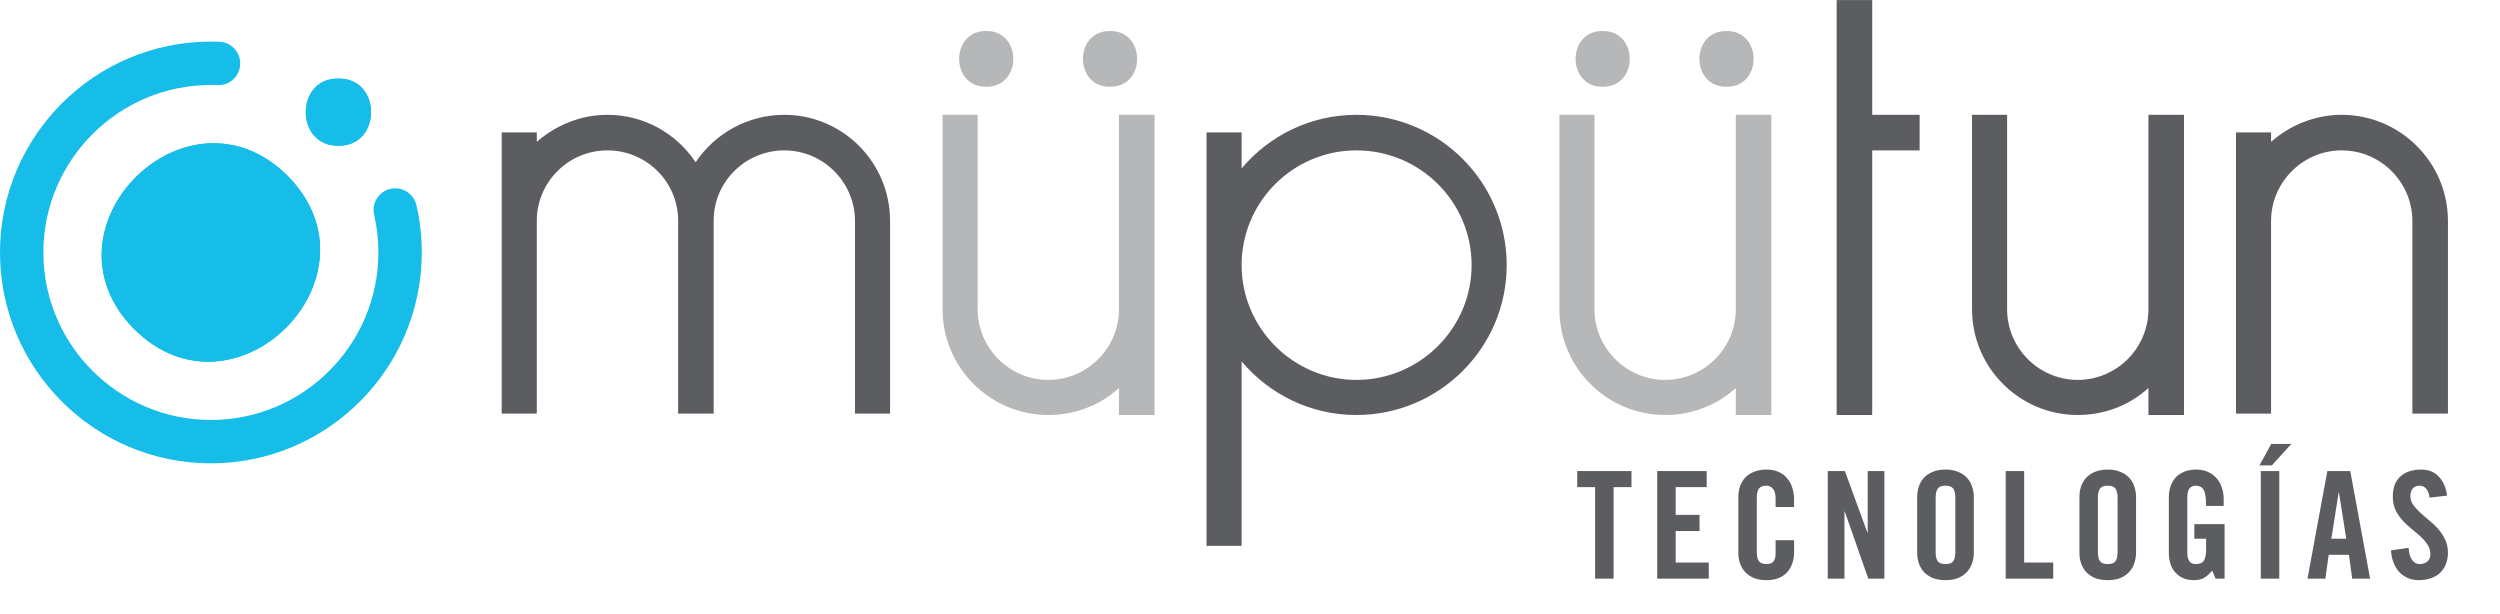<svg width="18452" height="4531" viewBox="0 0 18452 4531" fill="none" xmlns="http://www.w3.org/2000/svg">
<path d="M2122.53 1297.43C2859.39 2040.98 1733.76 3166.22 990.492 2429.4C253.629 1685.85 1378.94 560.611 2122.53 1297.43Z" fill="#15BDE8"/>
<path d="M2497.52 1075.52C2176.33 1080.01 2176.33 575.664 2497.52 580.147C2819.04 575.664 2819.04 1080.01 2497.52 1075.52Z" fill="#15BDE8"/>
<path d="M5789 847.5C6219.5 847.5 6569.5 1197.5 6569.5 1631.5V3052.5H6310.5V1631.5C6310.5 1344.5 6076 1110 5789 1110C5502 1110 5267.5 1341 5267.5 1628C5267.5 1628 5267.5 1628 5267.5 1631.5V3052.5H5005V1631.5C5005 1628 5005 1628 5005 1628C5005 1341 4770.5 1110 4483.5 1110C4196.5 1110 3965.5 1341 3962 1624.5V3052.5H3703V1631.5C3703 1628 3703 1628 3703 1624.5V977H3962V1047C4102 924.5 4284 847.5 4483.5 847.5C4756.5 847.5 4994.5 987.5 5134.5 1197.5C5274.5 987.5 5516 847.5 5789 847.5ZM10011.1 2804C10480.1 2804 10861.6 2422.5 10861.6 1957C10861.6 1488 10480.1 1110 10011.1 1110C9545.65 1110 9164.15 1488 9164.15 1957C9164.15 2422.5 9545.65 2804 10011.1 2804ZM10011.1 847.5C10623.6 847.5 11120.6 1344.5 11120.6 1957C11120.6 2566 10623.6 3063 10011.1 3063C9671.65 3063 9367.15 2909 9164.15 2667.5V4029H8905.15V977H9164.15V1243C9367.15 1001.5 9671.65 847.5 10011.1 847.5ZM14168.4 847.5V1110H13818.4V3063H13555.9V0.5H13818.4V847.5H14168.4ZM15857.1 847.5H16119.6V3063H15857.1V2863.5C15720.6 2989.5 15535.1 3063 15335.6 3063C14905.1 3063 14555.1 2713 14555.1 2282.5V847.5H14814.1V2282.5C14814.1 2569.5 15048.6 2804 15335.6 2804C15622.6 2804 15857.1 2569.5 15857.1 2282.5V847.5ZM17283.8 847.5C17714.3 847.5 18067.8 1197.5 18067.8 1631.5V3052.5H17805.3V1631.5C17805.3 1344.5 17570.8 1110 17283.8 1110C16996.8 1110 16762.3 1344.5 16762.3 1631.5V3052.5H16503.3V977H16762.3V1047C16902.3 924.5 17084.3 847.5 17283.8 847.5Z" fill="#5C5D60"/>
<path d="M8258.91 847.5H8521.41V3063H8258.91V2863.5C8122.41 2989.5 7936.91 3063 7737.41 3063C7306.91 3063 6956.91 2713 6956.91 2282.5V847.5H7215.91V2282.5C7215.91 2569.5 7450.41 2804 7737.41 2804C8024.41 2804 8258.91 2569.5 8258.91 2282.5V847.5ZM12811.6 847.5H13074.1V3063H12811.6V2863.5C12675.1 2989.5 12489.6 3063 12290.1 3063C11859.6 3063 11509.6 2713 11509.6 2282.5V847.5H11768.6V2282.5C11768.6 2569.5 12003.1 2804 12290.1 2804C12577.1 2804 12811.6 2569.5 12811.6 2282.5V847.5Z" fill="#B5B7B9"/>
<path d="M11828.9 640.095C11562.4 643.815 11562.4 225.305 11828.9 229.025C12095.7 225.305 12095.7 643.815 11828.9 640.095Z" fill="#B5B7B9"/>
<path d="M12742.9 640.095C12476.4 643.815 12476.4 225.305 12742.9 229.025C13009.7 225.305 13009.7 643.815 12742.9 640.095Z" fill="#B5B7B9"/>
<path d="M7278.9 640.095C7012.37 643.815 7012.37 225.305 7278.9 229.025C7545.7 225.305 7545.7 643.815 7278.9 640.095Z" fill="#B5B7B9"/>
<path d="M8192.9 640.095C7926.37 643.815 7926.37 225.305 8192.9 229.025C8459.7 225.305 8459.7 643.815 8192.9 640.095Z" fill="#B5B7B9"/>
<path d="M11773.2 3595.6H11641.2V3476.8H12041.6V3595.6H11909.6V4271H11773.2V3595.6ZM12231.5 4271V3476.8H12596.7V3595.6H12367.9V3800.2H12543.9V3919H12367.9V4152.2H12612.1V4271H12231.5ZM13105.3 3741.9V3680.3C13105.3 3646.57 13098.7 3622.37 13085.5 3607.7C13072.3 3592.3 13056.9 3584.6 13039.3 3584.6C13011.4 3584.6 12992.4 3591.93 12982.1 3606.6C12971.8 3620.53 12966.7 3642.53 12966.7 3672.6V4075.2C12966.7 4105.27 12971.8 4127.63 12982.1 4142.3C12992.4 4156.23 13011.4 4163.2 13039.3 4163.2C13064.2 4163.2 13081.5 4156.23 13091 4142.3C13100.5 4128.37 13105.3 4108.57 13105.3 4082.9V3987.2H13241.7V4078.5C13241.7 4106.37 13237.3 4132.77 13228.5 4157.7C13220.4 4182.63 13208 4204.27 13191.1 4222.6C13175 4240.93 13154.1 4255.6 13128.4 4266.6C13102.7 4276.87 13073 4282 13039.3 4282C13003.4 4282 12972.2 4276.87 12945.8 4266.6C12920.1 4255.6 12898.5 4240.93 12880.9 4222.6C12864 4204.27 12851.2 4182.63 12842.4 4157.7C12834.3 4132.77 12830.3 4106.37 12830.3 4078.5V3669.3C12830.3 3641.43 12834.3 3615.03 12842.4 3590.1C12851.2 3565.17 12864 3543.53 12880.9 3525.2C12898.5 3506.87 12920.1 3492.57 12945.8 3482.3C12972.2 3471.3 13003.4 3465.8 13039.3 3465.8C13073 3465.8 13102.7 3471.67 13128.4 3483.4C13154.1 3495.13 13175 3510.9 13191.1 3530.7C13208 3550.5 13220.4 3573.6 13228.5 3600C13237.3 3626.4 13241.7 3654.27 13241.7 3683.6V3741.9H13105.3ZM13490.3 4271V3476.8H13616.8L13782.9 3931.1H13785.1V3476.8H13908.3V4271H13789.5L13615.7 3774.9H13613.5V4271H13490.3ZM14286.7 4075.2C14286.7 4105.27 14291.8 4127.63 14302.1 4142.3C14312.4 4156.23 14331.4 4163.2 14359.3 4163.2C14387.2 4163.2 14406.2 4156.23 14416.5 4142.3C14426.8 4127.63 14431.9 4105.27 14431.9 4075.2V3672.6C14431.9 3642.53 14426.8 3620.53 14416.5 3606.6C14406.2 3591.93 14387.2 3584.6 14359.3 3584.6C14331.4 3584.6 14312.4 3591.93 14302.1 3606.6C14291.8 3620.53 14286.7 3642.53 14286.7 3672.6V4075.2ZM14150.3 3669.3C14150.3 3641.43 14154.3 3615.03 14162.4 3590.1C14171.2 3565.17 14184 3543.53 14200.9 3525.2C14218.5 3506.87 14240.1 3492.57 14265.8 3482.3C14292.2 3471.3 14323.4 3465.8 14359.3 3465.8C14395.2 3465.8 14426 3471.3 14451.7 3482.3C14478.1 3492.57 14499.7 3506.87 14516.6 3525.2C14534.2 3543.53 14547 3565.17 14555.1 3590.1C14563.9 3615.03 14568.3 3641.43 14568.3 3669.3V4078.5C14568.3 4106.37 14563.9 4132.77 14555.1 4157.7C14547 4182.63 14534.2 4204.27 14516.6 4222.6C14499.7 4240.93 14478.1 4255.6 14451.7 4266.6C14426 4276.87 14395.2 4282 14359.3 4282C14323.4 4282 14292.2 4276.87 14265.8 4266.6C14240.1 4255.6 14218.5 4240.93 14200.9 4222.6C14184 4204.27 14171.2 4182.63 14162.4 4157.7C14154.3 4132.77 14150.3 4106.37 14150.3 4078.5V3669.3ZM14803.7 4271V3476.8H14940.1V4152.2H15154.6V4271H14803.7ZM15484.2 4075.2C15484.2 4105.27 15489.4 4127.63 15499.6 4142.3C15509.9 4156.23 15529 4163.2 15556.8 4163.2C15584.7 4163.2 15603.8 4156.23 15614 4142.3C15624.3 4127.63 15629.4 4105.27 15629.4 4075.2V3672.6C15629.4 3642.53 15624.3 3620.53 15614 3606.6C15603.8 3591.93 15584.7 3584.6 15556.8 3584.6C15529 3584.6 15509.9 3591.93 15499.6 3606.6C15489.4 3620.53 15484.2 3642.53 15484.2 3672.6V4075.2ZM15347.8 3669.3C15347.8 3641.43 15351.9 3615.03 15359.9 3590.1C15368.7 3565.17 15381.6 3543.53 15398.4 3525.2C15416 3506.87 15437.7 3492.57 15463.3 3482.3C15489.7 3471.3 15520.9 3465.8 15556.8 3465.8C15592.8 3465.8 15623.6 3471.3 15649.2 3482.3C15675.6 3492.57 15697.3 3506.87 15714.1 3525.2C15731.7 3543.53 15744.6 3565.17 15752.6 3590.1C15761.4 3615.03 15765.8 3641.43 15765.8 3669.3V4078.5C15765.8 4106.37 15761.4 4132.77 15752.6 4157.7C15744.6 4182.63 15731.7 4204.27 15714.1 4222.6C15697.3 4240.93 15675.6 4255.6 15649.2 4266.6C15623.6 4276.87 15592.8 4282 15556.8 4282C15520.9 4282 15489.7 4276.87 15463.3 4266.6C15437.7 4255.6 15416 4240.93 15398.4 4222.6C15381.6 4204.27 15368.7 4182.63 15359.9 4157.7C15351.9 4132.77 15347.8 4106.37 15347.8 4078.5V3669.3ZM16195.9 3868.4H16419.2V4271H16353.2L16327.9 4211.6C16307.4 4235.8 16287.2 4253.77 16267.4 4265.5C16248.4 4276.5 16222.7 4282 16190.4 4282C16136.2 4282 16092.2 4264.03 16058.4 4228.1C16024.7 4192.17 16007.8 4142.3 16007.8 4078.5V3669.3C16007.8 3641.43 16011.9 3615.03 16019.9 3590.1C16028.7 3565.17 16041.2 3543.53 16057.3 3525.2C16074.2 3506.87 16095.1 3492.57 16120 3482.3C16145 3471.3 16174.3 3465.8 16208 3465.8C16241.8 3465.8 16271.5 3471.67 16297.1 3483.4C16322.8 3495.13 16344.1 3510.9 16360.9 3530.7C16378.5 3550.5 16391.4 3573.6 16399.4 3600C16408.2 3626.4 16412.6 3654.27 16412.6 3683.6V3734.2H16282.8C16282.8 3704.87 16281.4 3680.67 16278.4 3661.6C16275.5 3641.8 16270.7 3626.4 16264.1 3615.4C16257.5 3603.67 16249.1 3595.6 16238.8 3591.2C16229.3 3586.8 16217.9 3584.6 16204.7 3584.6C16187.9 3584.6 16173.6 3590.83 16161.8 3603.3C16150.1 3615.03 16144.2 3637.77 16144.2 3671.5V4079.6C16144.2 4105.27 16149 4125.8 16158.5 4141.2C16168.1 4155.87 16184.6 4163.2 16208 4163.2C16235.9 4163.2 16255.3 4154.77 16266.3 4137.9C16277.3 4121.03 16282.8 4092.8 16282.8 4053.2V3976.2H16195.9V3868.4ZM16767.9 3435H16676.6L16763.5 3276.6H16912L16767.9 3435ZM16686.5 4271V3476.8H16822.9V4271H16686.5ZM17207.2 3976.2H17317.2L17263.3 3635.2H17261.1L17207.2 3976.2ZM17163.2 4271H17031.2L17177.5 3476.8H17346.9L17493.2 4271H17361.2L17337 4095H17187.4L17163.2 4271ZM17931.4 3672.6C17929.9 3655.73 17926.6 3641.8 17921.5 3630.8C17917.1 3619.07 17911.2 3609.9 17903.9 3603.3C17897.3 3596.7 17889.9 3591.93 17881.9 3589C17873.8 3586.07 17866.1 3584.6 17858.8 3584.6C17836.8 3584.6 17819.9 3591.57 17808.2 3605.5C17796.4 3618.7 17790.6 3637.77 17790.6 3662.7C17790.6 3685.43 17797.2 3706.33 17810.4 3725.4C17824.3 3744.47 17841.5 3763.53 17862.1 3782.6C17882.6 3801.67 17905 3821.1 17929.2 3840.9C17953.4 3859.97 17975.7 3881.23 17996.3 3904.7C18016.8 3928.17 18033.7 3954.2 18046.9 3982.8C18060.8 4010.67 18067.8 4042.57 18067.8 4078.5C18067.8 4111.5 18062.3 4140.83 18051.3 4166.5C18041 4191.43 18026.3 4212.7 18007.3 4230.3C17988.9 4247.17 17966.2 4260 17939.1 4268.8C17912.7 4277.6 17883.7 4282 17852.2 4282C17820.6 4282 17792.4 4276.13 17767.5 4264.4C17742.5 4252.67 17721.3 4236.9 17703.7 4217.1C17686.8 4196.57 17673.6 4173.1 17664.1 4146.7C17654.5 4120.3 17649 4092.07 17647.6 4062L17777.4 4043.3C17780.3 4083.63 17789.1 4113.7 17803.8 4133.5C17818.4 4153.3 17836.8 4163.2 17858.8 4163.2C17882.2 4163.2 17901.3 4156.97 17916 4144.5C17930.6 4132.03 17938 4114.07 17938 4090.6C17938 4064.2 17931 4040.73 17917.1 4020.2C17903.9 3999.67 17887 3979.87 17866.5 3960.8C17845.9 3941.73 17823.6 3922.67 17799.4 3903.6C17775.2 3884.53 17752.8 3863.63 17732.3 3840.9C17711.7 3818.17 17694.5 3792.5 17680.6 3763.9C17667.4 3735.3 17660.8 3701.93 17660.8 3663.8C17660.8 3600 17679.1 3551.23 17715.8 3517.5C17752.4 3483.03 17804.5 3465.8 17872 3465.8C17899.8 3465.8 17924.8 3470.57 17946.8 3480.1C17968.8 3489.63 17987.5 3503.2 18002.9 3520.8C18019 3537.67 18031.8 3557.83 18041.4 3581.3C18051.6 3604.77 18058.2 3630.43 18061.2 3658.3L17931.4 3672.6Z" fill="#5C5D60"/>
<path d="M2122.53 1297.43C2859.39 2040.98 1733.76 3166.22 990.492 2429.4C253.629 1685.85 1378.94 560.611 2122.53 1297.43Z" fill="#15BDE8"/>
<path d="M2497.52 1075.52C2176.33 1080.01 2176.33 575.664 2497.52 580.147C2819.04 575.664 2819.04 1080.01 2497.52 1075.52Z" fill="#15BDE8"/>
<path d="M3113.02 1863.25C3113.02 2721.76 2414.58 3419.83 1556.35 3419.83C698.115 3419.83 0 2721.76 0 1863.25C0 1005.07 698.115 307 1556.35 307C1574.6 307 1592.53 307.32 1610.47 307.961C1613.67 307.961 1617.19 308.281 1620.39 308.281C1705.26 312.124 1772.83 382.251 1772.83 468.389C1772.83 556.769 1701.09 628.498 1612.71 628.498C1594.14 627.537 1575.24 627.217 1556.35 627.217C874.885 627.217 320.236 1181.83 320.236 1863.25C320.236 2545 874.885 3099.61 1556.35 3099.61C2238.13 3099.61 2792.78 2545 2792.78 1863.25C2792.78 1768.79 2782.21 1676.89 2762.04 1588.51C2761.08 1584.99 2761.08 1582.74 2760.44 1580.18C2758.51 1570.26 2757.23 1560.65 2757.23 1550.08C2757.23 1461.7 2828.97 1389.97 2917.35 1389.97C2989.08 1389.97 3050.25 1437.37 3070.42 1502.37C3071.7 1505.57 3072.34 1509.09 3072.99 1512.3C3073.95 1515.82 3074.59 1519.34 3075.23 1522.86C3100.21 1632.38 3113.02 1746.38 3113.02 1863.25Z" fill="#15BDE8"/>
</svg>
